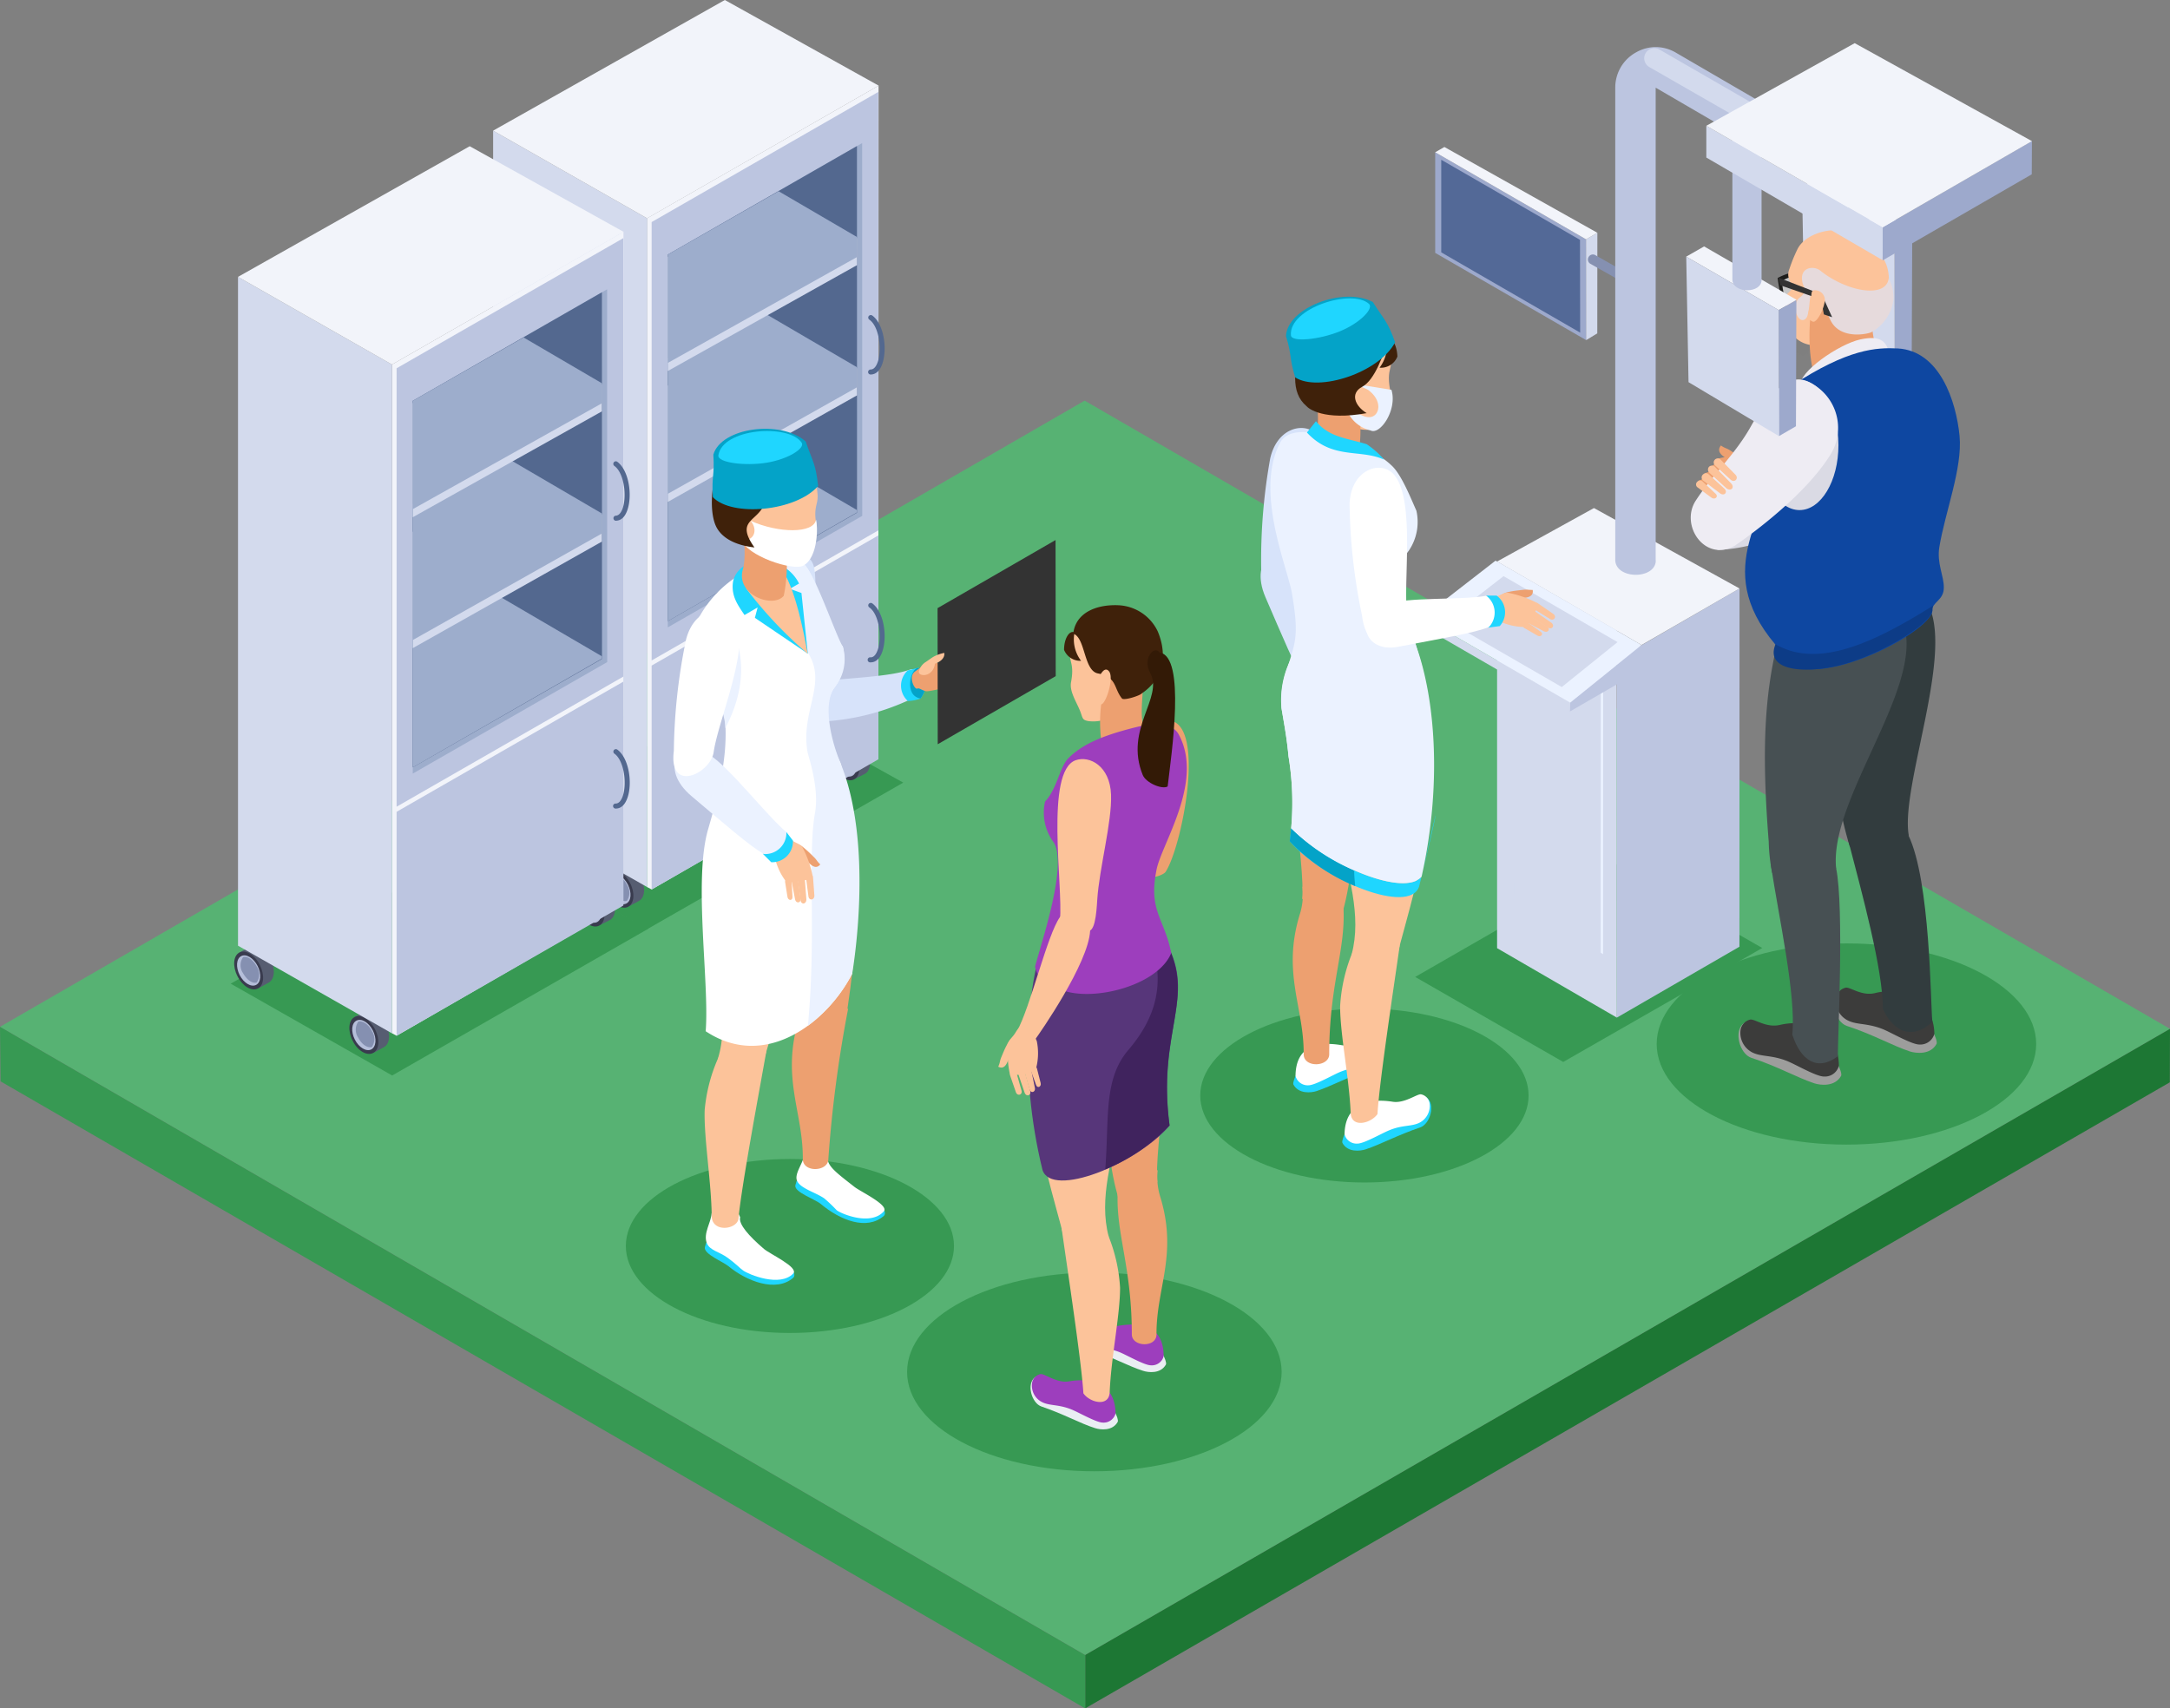 <svg xmlns="http://www.w3.org/2000/svg" viewBox="0 0 254.92 200.72"><rect x="0" y="0" width="254.92" height="200.72" fill="#808080" stroke="none"/><defs><style>.cls-1{fill:#57b273;}.cls-1,.cls-10,.cls-11,.cls-12,.cls-14,.cls-15,.cls-16,.cls-17,.cls-18,.cls-19,.cls-2,.cls-20,.cls-21,.cls-22,.cls-23,.cls-25,.cls-28,.cls-29,.cls-3,.cls-30,.cls-31,.cls-32,.cls-34,.cls-35,.cls-36,.cls-37,.cls-38,.cls-39,.cls-4,.cls-41,.cls-42,.cls-43,.cls-44,.cls-45,.cls-5,.cls-6,.cls-7,.cls-8,.cls-9{fill-rule:evenodd;}.cls-2{fill:#1d7734;}.cls-3{fill:#379953;}.cls-4{fill:#565d71;}.cls-5{fill:#393b4e;}.cls-6{fill:#b5beda;}.cls-26,.cls-7{fill:#8590b1;}.cls-8{fill:#f2f4fa;}.cls-27,.cls-9{fill:#d3daed;}.cls-10,.cls-24{fill:#bcc5e0;}.cls-11{fill:#9dadcc;}.cls-12,.cls-13{fill:#53688f;}.cls-14{fill:#eda070;}.cls-15{fill:#fcc39a;}.cls-16{fill:#1fd6ff;}.cls-17{fill:#fff;}.cls-18{fill:#d7e3fa;}.cls-19{fill:#ebf2ff;}.cls-20{fill:#04a3c8;}.cls-21{fill:#3f210a;}.cls-22{fill:#333;}.cls-23{fill:#9da9cc;}.cls-25{fill:#536997;}.cls-28,.cls-40{fill:#dadae4;}.cls-29{fill:#9d9d9c;}.cls-30{fill:#3c3c3b;}.cls-31{fill:#323c3e;}.cls-32{fill:#c6c6c6;}.cls-33{fill:#1d1d1b;}.cls-34{fill:#7f7f7f;}.cls-35{fill:#eeecf3;}.cls-36{fill:#475053;}.cls-37{fill:#0e47a1;}.cls-38{fill:#e6dadc;}.cls-39{fill:#0d3c87;}.cls-41{fill:#eaeef3;}.cls-42{fill:#9d3ebd;}.cls-43{fill:#57367a;}.cls-44{fill:#40235e;}.cls-45{fill:#331a06;}</style></defs><title>isometrico_dentist_4</title><g id="Layer_2" data-name="Layer 2"><g id="_1" data-name="1"><polygon class="cls-1" points="0 120.64 127.48 194.45 254.92 120.88 127.42 47.07 0 120.64"/><polygon class="cls-2" points="254.92 120.88 127.48 194.45 127.48 200.72 254.9 127.16 254.92 120.88"/><polygon class="cls-3" points="0 120.64 127.48 194.45 127.48 200.72 0.07 127.05 0 120.64"/><polygon class="cls-3" points="106.11 91.95 76.03 109.17 57.06 98.39 87.15 81.42 106.11 91.95"/><path class="cls-4" d="M73.88,106.49l-2.28-4.17,1.19-.64h0l.1-.06c.72-.37,1.8.28,2.39,1.45s.5,2.4-.22,2.78h0Z"/><path class="cls-5" d="M71.39,105.1c-.59-1.17-.49-2.42.24-2.79s1.79.28,2.39,1.44.49,2.42-.23,2.79S72,106.27,71.39,105.1Z"/><path class="cls-6" d="M71.65,105c-.48-.93-.39-1.93.19-2.23s1.44.22,1.92,1.16.4,1.94-.19,2.23S72.13,105.9,71.65,105Z"/><path class="cls-7" d="M72.05,104.75a1.67,1.67,0,0,1,0-1.9c.51-.14,1.19.31,1.59,1.09a1.67,1.67,0,0,1,0,1.9C73.13,106,72.45,105.52,72.05,104.75Z"/><path class="cls-4" d="M60.34,98.92l-2.27-4.18,1.19-.64h0l.09-.06c.73-.37,1.8.28,2.4,1.45s.49,2.4-.22,2.78h0Z"/><path class="cls-5" d="M57.86,97.52c-.6-1.17-.49-2.42.23-2.79s1.8.28,2.4,1.45S61,98.59,60.26,99,58.46,98.69,57.86,97.52Z"/><path class="cls-6" d="M58.12,97.39c-.48-.94-.39-1.94.19-2.24s1.44.22,1.92,1.16.39,1.94-.19,2.23S58.6,98.32,58.12,97.39Z"/><path class="cls-7" d="M58.52,97.17a1.69,1.69,0,0,1,0-1.9c.52-.14,1.2.32,1.59,1.09a1.65,1.65,0,0,1,0,1.9C59.6,98.4,58.91,97.94,58.52,97.17Z"/><path class="cls-4" d="M100.42,91.52l-2.28-4.17,1.19-.65h0a.31.31,0,0,1,.1,0c.72-.37,1.8.27,2.39,1.44s.5,2.4-.22,2.78h0Z"/><path class="cls-5" d="M97.93,90.12c-.59-1.17-.49-2.41.24-2.78s1.79.27,2.39,1.44.49,2.42-.23,2.79S98.53,91.29,97.93,90.12Z"/><path class="cls-6" d="M98.19,90c-.48-.94-.39-1.94.19-2.24s1.44.23,1.92,1.16.4,1.94-.19,2.24S98.67,90.93,98.19,90Z"/><path class="cls-7" d="M98.59,89.78a1.66,1.66,0,0,1,0-1.9c.51-.14,1.19.31,1.59,1.08a1.67,1.67,0,0,1,0,1.9C99.67,91,99,90.55,98.59,89.78Z"/><polygon class="cls-8" points="103.21 10.06 76 25.65 76 104.21 76.55 104.5 103.18 89.12 103.21 10.06"/><polygon class="cls-9" points="57.93 15.35 76.02 25.65 76.02 104.22 57.93 93.93 57.93 15.35"/><polygon class="cls-8" points="103.22 10.06 76.02 25.65 57.93 15.35 85.15 0 103.22 10.06"/><polygon class="cls-10" points="103.18 10.8 103.19 62.31 76.55 77.6 76.55 26.09 103.18 10.8"/><polygon class="cls-11" points="101.28 16.81 101.29 60.61 78.45 73.71 78.45 29.91 101.28 16.81"/><polygon class="cls-12" points="100.67 17.16 100.68 60.24 78.45 72.98 78.45 29.91 100.67 17.16"/><polygon class="cls-11" points="100.68 60.2 78.45 72.98 78.45 57.77 88.05 52.55 100.68 59.93 100.68 60.2"/><polygon class="cls-9" points="100.68 46.45 78.45 58.97 78.45 45.31 91.1 38.27 100.68 43.27 100.68 46.45"/><polygon class="cls-11" points="100.68 45.5 78.45 58.02 78.45 42.05 88.05 35.77 100.68 43.15 100.68 45.5"/><polygon class="cls-9" points="100.68 31.15 78.45 43.59 78.45 30.19 91.1 22.97 100.68 27.98 100.68 31.15"/><polygon class="cls-11" points="100.68 30.2 78.45 42.64 78.45 29.91 91.47 22.47 100.68 27.85 100.68 30.2"/><path class="cls-13" d="M102.28,44h0a.29.29,0,0,1-.3-.3.31.31,0,0,1,.3-.29h0c.45,0,.71-.51.85-.93.49-1.52.12-4.14-1-4.92a.3.3,0,0,1-.08-.42.31.31,0,0,1,.42-.07c1.36,1,1.77,3.84,1.21,5.59C103.41,43.52,102.91,44,102.28,44Z"/><polygon class="cls-10" points="103.18 62.91 103.19 89.21 76.55 104.51 76.55 78.2 103.18 62.91"/><path class="cls-13" d="M102.28,77.82h0a.3.3,0,1,1,0-.59h0c.45,0,.71-.51.85-.94.49-1.51.12-4.13-1-4.92a.29.29,0,0,1-.08-.41.31.31,0,0,1,.42-.07c1.36,1,1.77,3.84,1.21,5.58C103.41,77.34,102.91,77.82,102.28,77.82Z"/><polygon class="cls-3" points="76.14 109.13 46.07 126.36 27.1 115.57 57.19 98.6 76.14 109.13"/><path class="cls-4" d="M43.91,123.68l-2.27-4.18,1.19-.64h0l.09-.06c.73-.37,1.8.28,2.4,1.45s.49,2.4-.22,2.78h0Z"/><path class="cls-5" d="M41.43,122.28c-.6-1.17-.49-2.42.23-2.79s1.8.28,2.4,1.45.49,2.41-.24,2.78S42,123.45,41.43,122.28Z"/><path class="cls-6" d="M41.69,122.15c-.48-.94-.4-1.94.19-2.24s1.44.22,1.92,1.16.39,1.94-.19,2.23S42.17,123.08,41.69,122.15Z"/><path class="cls-7" d="M42.09,121.93a1.67,1.67,0,0,1,0-1.9c.51-.14,1.2.31,1.59,1.09a1.67,1.67,0,0,1,0,1.9C43.17,123.16,42.48,122.7,42.09,121.93Z"/><path class="cls-4" d="M30.38,116.1l-2.27-4.18,1.18-.64h0l.09-.06c.73-.37,1.8.28,2.4,1.45s.49,2.4-.22,2.78h0Z"/><path class="cls-5" d="M27.9,114.7c-.6-1.17-.5-2.42.23-2.79s1.8.28,2.39,1.45.5,2.41-.23,2.78S28.49,115.87,27.9,114.7Z"/><path class="cls-6" d="M28.16,114.57c-.48-.94-.4-1.94.18-2.24s1.44.22,1.92,1.16.4,1.94-.18,2.23S28.64,115.5,28.16,114.57Z"/><path class="cls-7" d="M28.56,114.35a1.65,1.65,0,0,1,0-1.9c.51-.14,1.19.32,1.59,1.09a1.69,1.69,0,0,1,0,1.9C29.63,115.58,29,115.12,28.56,114.35Z"/><path class="cls-4" d="M70.45,108.7l-2.27-4.17,1.19-.65h0l.09,0c.73-.37,1.8.27,2.4,1.44s.49,2.4-.22,2.78h0Z"/><path class="cls-5" d="M68,107.3c-.6-1.17-.49-2.41.23-2.78s1.8.27,2.4,1.44.49,2.42-.24,2.79S68.57,108.47,68,107.3Z"/><path class="cls-6" d="M68.23,107.17c-.48-.94-.4-1.94.19-2.24s1.44.23,1.92,1.16.39,1.94-.19,2.24S68.71,108.11,68.23,107.17Z"/><path class="cls-7" d="M68.63,107a1.67,1.67,0,0,1,0-1.9c.51-.14,1.2.31,1.59,1.08a1.67,1.67,0,0,1,0,1.9C69.71,108.18,69,107.73,68.63,107Z"/><polygon class="cls-8" points="73.24 27.24 46.04 42.83 46.04 121.39 46.59 121.69 73.22 106.3 73.24 27.24"/><polygon class="cls-9" points="27.96 32.53 46.05 42.83 46.05 121.41 27.96 111.11 27.96 32.53"/><polygon class="cls-8" points="73.26 27.24 46.05 42.83 27.96 32.53 55.18 17.18 73.26 27.24"/><polygon class="cls-10" points="73.22 27.98 73.23 79.49 46.59 94.78 46.59 43.27 73.22 27.98"/><polygon class="cls-11" points="71.32 33.99 71.33 77.79 48.49 90.89 48.49 47.09 71.32 33.99"/><polygon class="cls-12" points="70.71 34.34 70.72 77.42 48.49 90.16 48.49 47.09 70.71 34.34"/><polygon class="cls-11" points="70.71 77.38 48.49 90.16 48.49 74.95 58.09 69.73 70.71 77.11 70.71 77.38"/><polygon class="cls-9" points="70.71 63.63 48.49 76.15 48.49 62.49 61.13 55.45 70.71 60.45 70.71 63.63"/><polygon class="cls-11" points="70.71 62.68 48.49 75.2 48.49 59.23 58.09 52.95 70.71 60.33 70.71 62.68"/><polygon class="cls-9" points="70.71 48.33 48.49 60.77 48.49 47.37 61.13 40.15 70.71 45.16 70.71 48.33"/><polygon class="cls-11" points="70.71 47.38 48.49 59.82 48.49 47.09 61.51 39.65 70.71 45.03 70.71 47.38"/><path class="cls-13" d="M72.31,61.18h0a.3.3,0,0,1,0-.59h0c.46,0,.72-.51.86-.93.48-1.52.11-4.14-1-4.92a.3.3,0,0,1-.07-.41.29.29,0,0,1,.41-.08c1.36,1,1.78,3.84,1.22,5.59C73.45,60.7,73,61.18,72.31,61.18Z"/><polygon class="cls-10" points="73.22 80.09 73.23 106.39 46.59 121.69 46.59 95.38 73.22 80.09"/><path class="cls-13" d="M72.31,95h0a.3.3,0,0,1-.29-.3.29.29,0,0,1,.3-.29h0c.46,0,.72-.51.86-.94.48-1.51.11-4.13-1-4.92a.29.29,0,0,1,.34-.48c1.36,1,1.78,3.84,1.22,5.58C73.45,94.52,73,95,72.31,95Z"/><path class="cls-3" d="M92.79,136.17c-10.64,0-19.27,4.58-19.27,10.22s8.63,10.22,19.27,10.22,19.28-4.58,19.28-10.22S103.44,136.17,92.79,136.17Z"/><path class="cls-14" d="M99.69,92.79c.85,3.8,1.89,12.32-.14,25.76-.26,1.7-3.4,1.2-5.4-.66-.26-2.43-4.08-18.53-2.26-19.71S97.48,88.59,99.69,92.79Z"/><path class="cls-15" d="M97.71,98s-.58,4.88-3.67,6.91c-.14,7.73-3.53,16.61-4.3,19.65-.73,1.56-4.24,2.46-5.4-.19,2.77-9.07-6-19.88,1.28-29.78C87.52,93.54,96.38,93.45,97.71,98Z"/><path class="cls-16" d="M82.8,146.55c-.12.8,2.09,1.66,2.77,2.21,2.15,1.78,5.6,3.11,7.61,1.37.22-.2.22-.62-.32-1.14C90.89,148.6,83.9,141.72,82.8,146.55Z"/><path class="cls-17" d="M83.6,142.55c-.09,1.16-1,2.34-.57,3.5.34.87,1.46,1,2.47,1.74s1.39,1.19,1.8,1.48c.67.48,4.34,2,5.89.35.65-.73-2.72-2.27-3.44-2.88-1.82-1.56-3-2.92-2.8-3.72C86.05,140.64,83.62,142.42,83.6,142.55Z"/><path class="cls-15" d="M84.34,124.37a19.25,19.25,0,0,0-1.56,6.07c-.1,3.27.8,8.52.83,12.56.16,1.83,2.94,1.45,3.14.21.33-3.7,2.43-14.93,3.26-19.61,0-.58-.54-.66-1.09-.83C86.1,122.74,85.89,121.74,84.34,124.37Z"/><path class="cls-16" d="M93.43,139.28c-.12.8,2.32,1.61,3,2.18,2.27,1.9,5.38,3.14,7.39,1.4.22-.19.22-.62-.32-1.14C101.52,141.33,94.53,134.45,93.43,139.28Z"/><path class="cls-17" d="M94.43,135.71c0,.9-1.21,2.22-.77,3.08s2.15,1.31,3.16,2a17.07,17.07,0,0,1,1.48,1.41c.66.47,4,1.83,5.52.13.66-.73-2.69-2.3-3.44-2.88-2.09-1.64-3.35-2.53-3.13-3.6C96.35,133.49,94.45,135.58,94.43,135.71Z"/><path class="cls-14" d="M93.9,116.39a6.27,6.27,0,0,1,0,3.19c-2.2,7,.45,11,.41,16.59,0,1.64,3,1.51,3,0a147.85,147.85,0,0,1,2.32-17.63Z"/><path class="cls-18" d="M93.32,80.7c2.44-1.06,10.27-.87,13.49-2,2-.66.8,3-.16,3.61a27.7,27.7,0,0,1-10.49,2.48C91.19,86.15,89.5,82.37,93.32,80.7Z"/><path class="cls-18" d="M96,71.36a47.69,47.69,0,0,0,2.06,8.28c0,3.32-3.44,2.41-3.82,1.94a18,18,0,0,1-3.42-13c-.47-3.87,1.62-3.37,3.37-3.47C96.29,65.88,95.52,67.49,96,71.36Z"/><path class="cls-17" d="M82.11,72.55A13.4,13.4,0,0,1,87.86,67a14.68,14.68,0,0,1,6.48-.74c1.17.44,3.18,8.12,4.67,9.7a6,6,0,0,1-.92,4.73c-1.41,1.76-1.08,5.45.64,8.93,1,2.91,1.57,23.62,1.38,24.77C97.25,120,90,125.86,82.9,121.16c.45-5.67-1.45-17.76.28-23.71,1.13-3.89,2.36-8.44,2-12.84C84.54,81.53,81.59,74.17,82.11,72.55Z"/><path class="cls-19" d="M89.67,66.51a16,16,0,0,1,4.67-.23c1.17.44,3.78,8.24,4.67,9.7a5.22,5.22,0,0,1-.92,4.73c-1.41,1.76-.62,5.88.64,8.93,3.83,9.34,1.64,23.2,1.38,24.77a18.05,18.05,0,0,1-5.2,6.11c1-10.53-.06-20.09.83-25,.49-2.73-.59-6.08-.86-7.08-1-5.42,3.17-8.81-1-13Z"/><path class="cls-15" d="M87.68,60.16s-.67-1.82-1.33-.95.61,4.54,1.13,3.84A3.46,3.46,0,0,0,87.68,60.16Z"/><path class="cls-16" d="M86.09,68.51c-.17,1.6.63,2.63,1.37,3.75L89,71.37l-.32,1.22,6.22,4.21-.75-7.13-1.36-.49,1.08-.62A4.75,4.75,0,0,0,91,66.13C88.39,65.31,86.28,66.79,86.09,68.51Z"/><path class="cls-15" d="M92.06,67.24c1.33,2.14,2.22,6.3,2.82,9.56a48.75,48.75,0,0,1-7.25-7.69C89.34,68.9,90.35,67.44,92.06,67.24Z"/><path class="cls-14" d="M92.35,64.73A17.38,17.38,0,0,1,92.07,70c-1.25,1.52-5.64-.1-4.81-3.08.5-1.78-.08-4.25.26-4.6C88.65,61.2,91.37,63.1,92.35,64.73Z"/><path class="cls-15" d="M90.77,52.2c2.38.2,4.89,1.49,5.27,5.84.11,1.29-.54,1.46-.12,3.67.22,1.17-.81,2.58-1.19,3.69-.23.66-.21.85-1,1a4.6,4.6,0,0,1-2-.22,8.19,8.19,0,0,1-3.46-1.55c-.95-1-1.12-2.39-1.4-3.62C84.74,55.32,86.27,51.9,90.77,52.2Z"/><path class="cls-16" d="M108.15,82.07a4.91,4.91,0,0,1-1.5.29,2.42,2.42,0,0,1,0-3.6c.42-.05.83-.25,1.23-.29C108.49,78.68,109.43,80.2,108.15,82.07Z"/><path class="cls-20" d="M108.15,82.07c-2-.32-1.18-3.53-.31-3.6C108.49,78.68,109.43,80.2,108.15,82.07Z"/><path class="cls-14" d="M107.53,78.87a6.3,6.3,0,0,1,1.38-.82,10.5,10.5,0,0,1,3.28-.13c.44,0,0,2.54-.39,2.85-1,0-2.67.54-3.07.43-.6-.17-.7-.4-1-.29S106.63,79.45,107.53,78.87Z"/><path class="cls-14" d="M112,80.13l1.68.39c.43.1.25.54-.18.48l-1.68-.22C111.4,80.72,111.56,80,112,80.13Z"/><path class="cls-14" d="M111.65,79.75h0a.38.38,0,0,1,.45-.29l2,.32c.5.08.4.6-.12.56l-2-.18A.35.35,0,0,1,111.65,79.75Z"/><path class="cls-14" d="M111.71,79.06h0a.41.41,0,0,1,.49-.28l2.19.46c.55.11.43.68-.12.59l-2.2-.35A.38.38,0,0,1,111.71,79.06Z"/><path class="cls-14" d="M112.26,77.92l2,.43c.5.1.38.68-.13.6l-2-.32A.36.36,0,1,1,112.26,77.92Z"/><path class="cls-14" d="M93,99.08a1.89,1.89,0,0,1,1.39.49,14.08,14.08,0,0,1,1.15,1.06c.48.45.35.48.82.93-.24.29-.66.58-1.43-.29-.24-.09-.39,0-.91-.68C92.38,100.89,92.34,99.21,93,99.08Z"/><path class="cls-15" d="M92.92,98.66c.54.39,1,.45,1.33.86a12.3,12.3,0,0,1,1.22,3.42c.15.45-2.74.86-3.16.59A7.14,7.14,0,0,1,91,100.6a4.87,4.87,0,0,0,0-1.11C90.88,99.34,90.94,97.21,92.92,98.66Z"/><path class="cls-15" d="M93,103.57l.1,1.82c0,.47-.51.44-.59,0l-.28-1.76C92.16,103.18,93,103.09,93,103.57Z"/><path class="cls-15" d="M93.31,103.09h0a.41.41,0,0,1,.46.35l.28,2.13c.07.54-.54.62-.65.09L93,103.55A.4.4,0,0,1,93.31,103.09Z"/><path class="cls-15" d="M94.08,102.91h0a.44.44,0,0,1,.47.4l.18,2.35c0,.59-.61.68-.69.09l-.31-2.34A.44.44,0,0,1,94.08,102.91Z"/><path class="cls-15" d="M95.51,103.07l.16,2.16c0,.54-.63.62-.7.08l-.28-2.14A.41.41,0,0,1,95.51,103.07Z"/><path class="cls-19" d="M83.37,88.71c2.27,1.38,6.69,7.1,9,9.05.77,1.31-1.71,3.06-2.61,2.58-1.6-.84-4.89-3.75-8.52-6.8C77.32,90.23,79.81,86.55,83.37,88.71Z"/><path class="cls-16" d="M89.6,100.3l1,1a2.44,2.44,0,0,0,2.55-2.54l-.77-1v0a2.48,2.48,0,0,1-2.61,2.58Z"/><path class="cls-19" d="M85.21,85.54c2-3.83,2.7-8.07.49-12.38a2.4,2.4,0,0,0-3.53-.73l-.06.12c-.52,1.62,2.43,9,3,12.06C85.18,84.92,85.19,85.23,85.21,85.54Z"/><path class="cls-17" d="M80.6,75.11a67.8,67.8,0,0,0-1.44,13.1c-.65,5.06,4.32,2.67,4.68.14C84.43,84.23,89,74.15,85.68,72,84.2,71.09,81.48,71.78,80.6,75.11Z"/><path class="cls-17" d="M95.86,61.06c.23.72.27,4.39-1.46,5.38-1.26.72-6.83-1.23-7.22-3,1.36.19,1.93-1.15,1-2.25C91.39,62.64,95.58,62.73,95.86,61.06Z"/><path class="cls-21" d="M89.27,51.52a5.35,5.35,0,0,0-4.67,2.8c-1.06,2.12-1.36,6-.38,7.72.63,1.1,2,2,4.41,2.28C86,60.61,89.87,61.46,90,58.12c.07-2.25,4.3-3.74,5.65-2.23C95.37,53.36,91.92,51.36,89.27,51.52Z"/><path class="cls-20" d="M96.11,57.1c-2.64,3-10.12,3.66-12.37,1.31-.16-2.59.22-2.39.06-5,.92-3.18,7.9-4.13,10.85-1.54C95.46,54.25,95.82,54.44,96.11,57.1Z"/><path class="cls-16" d="M94.17,52c.45.65-1.54,1.94-4.09,2.36s-5.81,0-5.69-.86C84.87,50.32,92.61,49.75,94.17,52Z"/><polygon class="cls-22" points="110.16 87.44 124.02 79.44 124 63.45 110.14 71.45 110.16 87.44"/><path class="cls-15" d="M107.94,78.89a1.84,1.84,0,0,1,.84-1.13c.48-.33.69-.49.9-.61a4.48,4.48,0,0,1,1.25-.44c.09.63-.5,1.06-1.1,1.27C109.63,79.58,107.87,79.55,107.94,78.89Z"/><polygon class="cls-8" points="211.69 21.91 222.56 28.18 224.66 26.98 213.8 20.71 211.69 21.91"/><polygon class="cls-23" points="222.58 42.99 222.56 28.18 224.64 27 224.58 41.84 222.58 42.99"/><polygon class="cls-9" points="211.69 21.91 222.56 28.18 222.58 42.99 211.97 36.65 211.69 21.91"/><path class="cls-24" d="M220.55,24.61c0,1.67-3.4,1.67-3.44,0V7.05h3.44V24.61Zm0-17.57Z"/><polygon class="cls-3" points="207.02 111.38 183.64 124.77 166.25 114.78 189.58 101.36 207.02 111.38"/><polygon class="cls-23" points="168.6 17.89 186.32 28.12 186.33 39.96 168.6 29.71 168.6 17.89"/><polygon class="cls-9" points="187.65 27.35 186.32 28.12 186.33 39.96 187.64 39.17 187.65 27.35"/><polygon class="cls-8" points="168.6 17.89 186.32 28.12 187.65 27.35 169.68 17.27 168.6 17.89"/><polygon class="cls-25" points="169.31 18.77 185.61 28.18 185.63 39.08 169.31 29.65 169.31 18.77"/><path class="cls-26" d="M191.34,33.46a.6.6,0,0,1-.29-.08L186.84,31a.58.58,0,0,1-.22-.8.57.57,0,0,1,.8-.22l4.22,2.4a.59.59,0,0,1-.3,1.11Z"/><polygon class="cls-10" points="189.95 77.48 189.94 119.56 204.34 111.23 204.35 69.14 189.95 77.48"/><polygon class="cls-9" points="175.87 65.97 189.92 74.04 189.94 119.56 175.87 111.4 175.87 65.97"/><polygon class="cls-8" points="204.35 69.14 192.84 75.78 175.87 65.97 187.25 59.69 204.35 69.14"/><path class="cls-24" d="M215.56,17.05h4.76a4.83,4.83,0,0,1-.64,2.39h0a4.69,4.69,0,0,1-1.74,1.74h0a4.65,4.65,0,0,1-2.36.64V17.05Zm0,0h0v4.76h0V17.07h0Zm0,0Zm0,0Zm0,4.76h0V17.07h0Zm0-4.76h0v4.74h0ZM194.5,65.79a1,1,0,0,1,0,.25V10.3h0V5.53h0a4.7,4.7,0,0,1,2.38.66l18.66,10.86v4.77a4.66,4.66,0,0,1-2.38-.65L194.5,10.3h0Zm0,.25c-.28,2.06-4.7,2-4.75-.25V10.31a4.78,4.78,0,0,1,.63-2.38,4.71,4.71,0,0,1,1.75-1.74l.18-.1a4.69,4.69,0,0,1,2.19-.56v4.76h0Z"/><path class="cls-27" d="M193.72,7.86a1.19,1.19,0,0,1,1.19-2.06l18.71,10.8a1.19,1.19,0,0,1-1.19,2Z"/><polygon class="cls-19" points="178.17 73.44 188.33 79.24 188.32 112.1 178.17 106.22 178.17 73.44"/><polygon class="cls-9" points="177.88 73.64 188.05 79.44 188.04 112.31 177.89 106.42 177.88 73.64"/><path class="cls-3" d="M216.91,110.84c-12.31,0-22.29,5.29-22.29,11.82s10,11.82,22.29,11.82,22.29-5.29,22.29-11.82S229.22,110.84,216.91,110.84Z"/><path class="cls-14" d="M205.78,55.47a2.22,2.22,0,0,0-.89-1.44c-.55-.44-1.23-.85-1.47-1-.62-.43-.63-.27-1.26-.69-.26.34-.48.88.69,1.53.16.24.07.44,1,.84C203.92,56.65,205.8,56.27,205.78,55.47Z"/><path class="cls-28" d="M201.75,64.61c6.95-.27,9.85-3.86,13.16-5.28.61-2.33,1.21-4.66,1.82-7-4.8,1.48-10.09,4.84-14.88,6.32Q201.79,61.62,201.75,64.61Z"/><path class="cls-29" d="M216.09,116.45c-1.28.9-.5,3.62.85,4.08,3.07,1,5.38,2.33,7.41,3,.72.23,2.43.44,3.15-.89.18-.51-.95-2.4-.95-2.4C222.94,120.62,217.69,115.57,216.09,116.45Z"/><path class="cls-30" d="M220.3,116.67c-1.59.4-2.94-.72-3.47-.63a1.47,1.47,0,0,0-1.13,1.16,2.54,2.54,0,0,0,1.39,2.7c1.06.53,2.26.29,4.06,1,1,.4,3.4,1.81,4.31,1.82a1.71,1.71,0,0,0,1.78-1.26C227.17,117.37,223.34,115.9,220.3,116.67Z"/><path class="cls-31" d="M217.3,99.44a41,41,0,0,1-1.16-4.81c-2.4-12.37-2.83-16.27-1.32-23.95,2.63-.86,8.59,1.77,11.05-.54,4.46,4.78-2.7,22-1.64,28C223.08,99.89,219.46,101.44,217.3,99.44Z"/><path class="cls-31" d="M227,120.06c-2.19,2.06-4.49,1.38-5.81-1.54,0-4.65-2.45-13.56-4-19.53-.93-3.69,5-5.62,7-.85C226.77,103.45,226.79,117.91,227,120.06Z"/><polygon class="cls-32" points="209.07 32.66 209.61 35.54 212.23 34.97 211.59 32.01 209.07 32.66"/><path class="cls-33" d="M210.66,35.08l1.3-.28-.54-2.51c-.25,0-.5.07-.76.13v-.48c.37-.09.74-.14,1.1-.21.25,1.14.5,2.28.74,3.42l-1.84.39ZM209.35,33a7.53,7.53,0,0,0,.44,2.31l.87-.19v.46l-1.11.24a14.84,14.84,0,0,1-.72-3.16,7.3,7.3,0,0,1,1.83-.68v.48A4.66,4.66,0,0,0,209.35,33Z"/><path class="cls-34" d="M210.54,36.21a1.37,1.37,0,0,0-.72,1.32c.12,3.49,2.2,6,3.28,2.6.45-1.46,1.52-2.7.11-3.75A3.22,3.22,0,0,0,210.54,36.21Z"/><path class="cls-15" d="M211.13,29.33a18.14,18.14,0,0,0-.93,2.3,1.55,1.55,0,0,0,0,1.23c.3.79.49,1-.12,1.55s0,2.56.23,3.48c.17.73.24,1.57.86,2,1.55,1.16,3.39.62,5,.13s5-4.37,5.57-5.67c.51-2.71-.06-5.11-4.52-7C215.28,26.53,212,27.44,211.13,29.33Z"/><path class="cls-14" d="M212.7,37s-.59,4.69.73,8c.18.43,7.76-1.29,7.59-2.46a12.63,12.63,0,0,1-1-7.18C220.22,34.25,213.06,33.69,212.7,37Z"/><path class="cls-35" d="M218.54,39.88c-2.56.56-7.33,3.9-7,5.39s3.8.73,6.36.17,4.4-2.22,4.09-3.7S221.11,39.32,218.54,39.88Z"/><path class="cls-29" d="M204.88,120.2c-1.28.91-.51,3.62.85,4.08,3.07,1,5.38,2.33,7.41,3,.71.23,2.42.44,3.15-.89.18-.51-.95-2.4-.95-2.4C211.73,124.37,206.47,119.32,204.88,120.2Z"/><path class="cls-30" d="M209.08,120.42c-1.59.37-2.93-.72-3.47-.63a1.5,1.5,0,0,0-1.13,1.16,2.58,2.58,0,0,0,1.39,2.71c1.06.52,2.27.28,4.07,1,1,.4,3.4,1.81,4.31,1.82a1.69,1.69,0,0,0,1.77-1.26C216,121.13,212.63,119.61,209.08,120.42Z"/><path class="cls-36" d="M208.18,102.53a21.32,21.32,0,0,1-.4-3.65c-1-12.56-.33-19.4,2-26.87,2.7-.57,10.28,1.73,13-.3,5.13,6.87-8,21.52-7.08,30.31C214.36,103.63,210.1,104.76,208.18,102.53Z"/><path class="cls-37" d="M208,54c.31,6.37-7.28,12.47.57,21.74,1.58,7.38,18.43-1.34,18.43-4-.09-1,1.38-1.17,1.35-2.75,0-1.35-.83-2.81-.53-4.69.67-4.11,2.74-9.29,2.38-13.08-.4-4.1-2.34-10-7.25-10.28-2.49-.12-5.8,0-12.43,4.35C206.81,47.67,207.79,49.4,208,54Z"/><path class="cls-36" d="M215.9,124.1c-2.4,1.81-4.36.51-5.35-2.54.46-4.62-1.57-13.71-2.5-19.82-.52-3.77,6.13-4.7,7.65.28C216.65,106.66,215.89,121.94,215.9,124.1Z"/><path class="cls-38" d="M211.79,33.36c.1.34.59.86-.31,1.55-1.29.93-.12,3.54.73,2.43.4-.53.32-2.61.58-2.77.79-.49,1.48,1.43,2.22,3,1.16,2.47,4.58,1.62,4.83,1.46a5.11,5.11,0,0,0,2.58-3.77,4.54,4.54,0,0,0-.55-2.55c-.31,2.42-5,1.54-8.05-.93C213,31.15,211.23,31.42,211.79,33.36Z"/><polygon class="cls-22" points="214.01 34.59 208.95 32.63 209.12 33.51 213.93 35.18 214.26 36.94 215.23 37.27 214.01 34.59"/><path class="cls-15" d="M214.32,35.62c-.19,1-.93,2.29-1.34,2.18-1-.43-.48-1.1-.3-2.06s0-1.57.39-1.63A1.16,1.16,0,0,1,214.32,35.62Z"/><path class="cls-39" d="M208.58,75.69c5,2.92,11.6-.19,18.54-4.55a.89.89,0,0,0-.11.52c0,1.36-4.87,4.57-9.55,6.11S207.18,79.06,208.58,75.69Z"/><ellipse class="cls-40" cx="211.4" cy="52.3" rx="4.57" ry="7.63"/><path class="cls-14" d="M203.64,53.33c-.41.44-1.29.31-2,.63-.25.29,0,.65-.73.84-.29.07.6.46-.54.77-.44.12.24.6-.83.9l2.32,2.17,2.75-3.85Z"/><path class="cls-35" d="M203.8,64.11c-3.48,2-6.46-2.33-4.62-5.25,2-3.1,4.63-5.42,6.49-8.74,3.45-6.15,5.6-6.08,7.37-4.94a5.94,5.94,0,0,1,1.84,8.47C211.45,59,203.8,64.11,203.8,64.11Z"/><path class="cls-15" d="M199.39,56.6h0a.43.43,0,0,1,.6-.05L201.53,58c.4.35-.07.77-.49.46l-1.65-1.22A.42.42,0,0,1,199.39,56.6Z"/><path class="cls-15" d="M200.07,55.74h0a.47.47,0,0,1,.67,0l1.82,1.66c.46.42,0,.94-.51.55l-2-1.51A.46.46,0,0,1,200.07,55.74Z"/><path class="cls-15" d="M200.76,54.85h0a.5.5,0,0,1,.7,0l1.89,1.93c.48.49,0,1-.54.59l-2-1.82A.51.51,0,0,1,200.76,54.85Z"/><path class="cls-15" d="M201.46,54h0a.47.47,0,0,1,.67,0l1.74,1.77c.43.44-.1,1-.56.59l-1.82-1.67A.46.46,0,0,1,201.46,54Z"/><polygon class="cls-8" points="198.09 30.15 208.95 36.43 211.06 35.23 200.19 28.95 198.09 30.15"/><polygon class="cls-23" points="208.98 51.24 208.95 36.43 211.03 35.24 210.98 50.08 208.98 51.24"/><polygon class="cls-9" points="198.09 30.15 208.95 36.43 208.98 51.24 198.36 44.9 198.09 30.15"/><path class="cls-24" d="M206.94,32.85c.05,1.67-3.39,1.67-3.43,0V15.29h3.43V32.85Zm0-17.57h0Z"/><polygon class="cls-23" points="238.7 16.57 221.17 26.7 221.15 30.6 238.68 20.48 238.7 16.57"/><polygon class="cls-9" points="200.45 14.78 221.17 26.7 221.15 30.56 200.45 18.51 200.45 14.78"/><polygon class="cls-8" points="238.7 16.58 221.17 26.7 200.45 14.78 217.88 5.07 238.7 16.58"/><polygon class="cls-10" points="192.84 75.78 184.45 82.55 184.41 83.6 192.84 78.73 192.84 75.78"/><polygon class="cls-9" points="167.11 72.53 184.45 82.55 184.41 83.6 167.08 73.58 167.11 72.53"/><polygon class="cls-19" points="192.84 75.78 184.45 82.55 167.11 72.53 175.69 65.87 192.84 75.78"/><polygon class="cls-9" points="190.02 75.44 183.47 80.72 169.93 72.9 176.63 67.69 190.02 75.44"/><path class="cls-3" d="M128.56,149.51c-12.16,0-22,5.23-22,11.68s9.87,11.67,22,11.67,22-5.22,22-11.67S140.72,149.51,128.56,149.51Z"/><path class="cls-41" d="M127.27,155.06c-1.09.77-.42,3.08.73,3.46,2.6.89,4.57,2,6.29,2.54.61.2,2.06.38,2.68-.75.15-.44-.81-2-.81-2C133.09,158.6,128.63,154.31,127.27,155.06Z"/><path class="cls-42" d="M131.39,155.77c-1.37.23-3-1.13-3.49-1.06a1.25,1.25,0,0,0-1,1,2.16,2.16,0,0,0,1.18,2.3c.9.45,1.93.25,3.45.86.84.34,2.89,1.53,3.66,1.54a1.43,1.43,0,0,0,1.51-1.07C136.69,155.84,134.18,155.3,131.39,155.77Z"/><path class="cls-41" d="M121.62,161.79c-1.09.77-.43,3.07.72,3.46,2.61.88,4.58,2,6.3,2.54.61.2,2.06.38,2.67-.75.15-.44-.8-2-.8-2C127.44,165.33,123,161,121.62,161.79Z"/><path class="cls-42" d="M125.54,162.3c-1.38.23-2.84-.93-3.29-.86a1.25,1.25,0,0,0-1,1,2.16,2.16,0,0,0,1.18,2.3c.9.45,1.92.24,3.45.86.84.34,2.89,1.53,3.66,1.54a1.45,1.45,0,0,0,1.51-1.07C131,162.57,128.32,161.83,125.54,162.3Z"/><path class="cls-15" d="M121.37,125.89c-.11,7.59,2.93,16.41,3.58,19.42.66,1.55,4.07,2.56,5.3,0-2.42-9,6.53-19.31-.28-29.25C123.26,112,122.12,117.46,121.37,125.89Z"/><path class="cls-15" d="M130.25,145.3a19.07,19.07,0,0,1,1.33,6c0,3.21-1.07,8.33-1.22,12.29-.1,1.77-2.35,1.19-3.09.11-.21-3.64-1.9-14.73-2.55-19.35,0-.57.55-.63,1.09-.78C128.58,143.64,128.82,142.68,130.25,145.3Z"/><path class="cls-14" d="M130.52,114.23c-1.36,3.79-1.21,19.37.75,26.13.25,1.66,2.72.33,4.69-1.49-.39-3.48,2-18.38,1.62-19.9C135.8,117.8,132.69,110.11,130.52,114.23Z"/><path class="cls-14" d="M136,137.48a7.69,7.69,0,0,0,.26,3c2.16,6.9-.44,10.82-.4,16.29,0,1.61-2.9,1.49-2.9,0,0-8.15-2-12.1-1.63-17.1Z"/><path class="cls-43" d="M137,110.75c3.58,6.41-1.08,10.39.4,21.5-3.95,4.56-13.83,8.54-14.93,5.22-2.87-11.72-1.86-23,1-29.37C128.42,110.56,132,108.28,137,110.75Z"/><path class="cls-44" d="M135.22,110.59c1.6,4.85.73,8.79-2.69,12.8-2.93,3.44-2.22,8.06-2.69,14a21.82,21.82,0,0,0,7.55-5.17c-1.48-11.11,3.14-14.73-.4-21.5C136.35,110.43,135.82,110.79,135.22,110.59Z"/><path class="cls-14" d="M134.23,92.64a47.42,47.42,0,0,1-1.24,8.29c.35,3.23,3.59,2,3.92,1.53,2.08-3.06,5.54-20.75-1.33-17.41C133.15,86.23,134.32,88.81,134.23,92.64Z"/><path class="cls-15" d="M130.5,71.35c-2.33.2-4.43.94-4.8,5.21-.11,1.27.53,1.43.12,3.6-.22,1.15.79,2.53,1.16,3.63.22.64.21.83.94.94a4.62,4.62,0,0,0,2-.22A8,8,0,0,0,133.27,83c.94-.94,1.1-2.34,1.38-3.56C136.79,73.89,134.93,71.06,130.5,71.35Z"/><path class="cls-14" d="M129.32,83.12a17.09,17.09,0,0,0,.27,5.2c1.23,1.49,5.54-.1,4.72-3-.49-1.74.2-5.05-.13-5.39C133.07,78.77,130,76.59,129.32,83.12Z"/><path class="cls-21" d="M131.37,71.11A5.37,5.37,0,0,1,136,74.17c1.07,2.51.88,5.43-1.87,7.3-.23.27-2.11.87-2.33.59-1-1.24-.55-2.5-2.83-2.94-1.67-.33-1.45-4.2-2.89-4.67C126.35,72,128.77,71,131.37,71.11Z"/><path class="cls-15" d="M129,79.83s.66-1.78,1.3-.93-.59,4.46-1.1,3.77A3.38,3.38,0,0,1,129,79.83Z"/><path class="cls-42" d="M138.48,86.31c-.87-1.62-3.36-1.28-5-.88-4.43,1.09-6.44,2.18-7.91,3.59-1.11,1.06-1.34,3.6-2.8,5.15a5.86,5.86,0,0,0,.9,4.65c1.94,2.4-1.39,12.07-2.08,14.77.43,1.64,1.24,2,3,2.67,3.72,1.54,11.46-.47,13-4.29-.82-4.13-2.69-4.92-1.74-9.72C136.39,99.23,141.48,91.89,138.48,86.31Z"/><path class="cls-45" d="M135.11,79.05c1.62,2.91-3.07,6.57-.87,12,.39.95,2.31,1.74,2.93,1.35.44-3.8,2.18-15.31-.95-15.73C135.62,75.76,134.17,77.35,135.11,79.05Z"/><path class="cls-15" d="M130.52,93.37c.12,3.2-1.39,8.68-1.62,12.34-.1,1.63-.28,4.24-1.38,3.57-.59-.7-2.43.67-3-1.17.38-4.06-1.79-17.49,1.84-18.79C128,88.74,130.4,90,130.52,93.37Z"/><path class="cls-21" d="M125,76.35A2.06,2.06,0,0,0,127,77.64a4.15,4.15,0,0,1-.77-3.33C125.68,74,125,74.94,125,76.35Z"/><path class="cls-15" d="M124.52,107.74c-1.52,2.13-3.46,10.59-5.09,13.49-1.09,1.72,2.15,2,2.1,1,.67-.9,6.34-9.08,6.53-12.86C128.05,106.67,126.9,104.42,124.52,107.74Z"/><path class="cls-15" d="M119.35,121.77a1.82,1.82,0,0,0-1.07,1c-.29.53-.53,1.16-.63,1.39-.25.59-.12.57-.38,1.17.33.16.82.26,1.18-.82.18-.18.36-.13.55-1C120.63,123.15,120,121.62,119.35,121.77Z"/><path class="cls-15" d="M119.28,121.34c-.34.56-.77.81-.86,1.29a12,12,0,0,0,.21,3.56c.05.46,2.81-.28,3.09-.69a7,7,0,0,0,.08-3.17c-.24-.6-.37-.7-.4-1C121.39,121.17,120.51,119.27,119.28,121.34Z"/><path class="cls-15" d="M121.11,125.81l.61,1.68c.16.42.64.19.53-.25l-.43-1.69C121.71,125.12,120.94,125.36,121.11,125.81Z"/><path class="cls-15" d="M120.65,125.49h0a.41.41,0,0,0-.28.5l.58,2c.14.51.72.34.62-.18l-.42-2.07A.39.39,0,0,0,120.65,125.49Z"/><path class="cls-15" d="M119.88,125.63h0a.42.42,0,0,0-.27.53l.75,2.2c.19.55.81.37.66-.19l-.63-2.23A.43.43,0,0,0,119.88,125.63Z"/><path class="cls-15" d="M118.65,126.32l.69,2c.18.51.81.32.66-.2l-.57-2A.41.41,0,0,0,118.65,126.32Z"/><path class="cls-3" d="M160.3,118.49c10.64,0,19.27,4.58,19.27,10.22s-8.63,10.22-19.27,10.22S141,134.35,141,128.71,149.66,118.49,160.3,118.49Z"/><path class="cls-14" d="M156.74,80.39a1.87,1.87,0,0,1,1,1.06c.26.55.46,1.21.55,1.45.23.62.1.59.32,1.21-.34.15-.85.22-1.15-.9-.17-.19-.36-.16-.5-1C155.35,81.72,156.06,80.2,156.74,80.39Z"/><path class="cls-14" d="M156.83,80c.31.59.73.87.8,1.36a12,12,0,0,1-.43,3.61c-.07.46-2.83-.45-3.09-.88a7.22,7.22,0,0,1,.1-3.23c.28-.6.42-.7.46-1S155.7,77.78,156.83,80Z"/><path class="cls-14" d="M154.71,84.39,154,86.07c-.19.42-.66.16-.52-.28l.53-1.7C154.14,83.66,154.9,84,154.71,84.39Z"/><path class="cls-14" d="M155.2,84.09h0a.42.42,0,0,1,.26.53l-.7,2c-.18.52-.76.31-.63-.22l.55-2.08A.4.4,0,0,1,155.2,84.09Z"/><path class="cls-14" d="M156,84.28h0a.43.43,0,0,1,.24.56L155.32,87c-.22.55-.85.33-.65-.23l.76-2.22A.44.44,0,0,1,156,84.28Z"/><path class="cls-14" d="M157.18,85.06l-.82,2c-.21.51-.84.28-.66-.24l.7-2A.41.41,0,0,1,157.18,85.06Z"/><path class="cls-18" d="M149.22,53.84A67.54,67.54,0,0,0,148.16,67c-.06,1.89,4.22.84,4.68,0,.43-4.13,4.74-14.34,1.37-16.35C152.7,49.72,150,50.49,149.22,53.84Z"/><path class="cls-18" d="M152.73,66.79c1.42,2.25,2.81,9.34,4,12.12.11,1.52-2.89,2-3.49,1.15-1-1.47-2.7-5.54-4.58-9.89C146.63,65.45,150.51,63.27,152.73,66.79Z"/><path class="cls-16" d="M153.13,80c.17.44.32.88.47,1.29A2.44,2.44,0,0,0,157,80.11c-.09-.41-.18-.82-.26-1.21h0a2.49,2.49,0,0,1-3.49,1.15Z"/><path class="cls-16" d="M161.81,122.07c1.11.79.44,3.14-.73,3.53-2.66.9-4.66,2-6.41,2.59-.63.2-2.1.38-2.73-.77-.15-.44.82-2.08.82-2.08C155.88,125.68,160.43,121.31,161.81,122.07Z"/><path class="cls-17" d="M157.62,122.8c1.4.23,3.1-1.16,3.56-1.08a1.29,1.29,0,0,1,1,1,2.21,2.21,0,0,1-1.21,2.34c-.92.46-2,.25-3.51.87-.86.35-2.95,1.57-3.74,1.58a1.48,1.48,0,0,1-1.53-1.09C152.22,122.87,154.78,122.32,157.62,122.8Z"/><path class="cls-16" d="M167.57,128.93c1.11.78.44,3.13-.73,3.53-2.66.9-4.66,2-6.42,2.58-.62.2-2.1.39-2.72-.76-.16-.45.82-2.08.82-2.08C161.64,132.53,166.19,128.16,167.57,128.93Z"/><path class="cls-17" d="M163.58,129.44c1.4.24,2.9-.94,3.35-.87a1.27,1.27,0,0,1,1,1,2.22,2.22,0,0,1-1.2,2.35c-.92.45-2,.24-3.51.87-.86.34-2.95,1.56-3.74,1.57a1.46,1.46,0,0,1-1.53-1.09C158,129.73,160.74,129,163.58,129.44Z"/><path class="cls-15" d="M167.83,92.36c.12,7.73-3,16.72-3.65,19.78-.67,1.58-4.15,2.61-5.4,0,2.47-9.16-6.65-19.67.29-29.8C165.9,78.2,167.07,83.77,167.83,92.36Z"/><path class="cls-15" d="M158.78,112.13a19.49,19.49,0,0,0-1.35,6.12c0,3.28,1.08,8.49,1.24,12.53.1,1.8,2.39,1.21,3.15.11.21-3.72,1.93-15,2.6-19.72,0-.58-.56-.64-1.12-.79C160.49,110.44,160.24,109.46,158.78,112.13Z"/><path class="cls-14" d="M158.51,80.48c1.38,3.86,1.23,19.73-.77,26.62-.26,1.69-2.76.34-4.77-1.52.4-3.55-2.09-18.72-1.66-20.27C153.13,84.12,156.3,76.28,158.51,80.48Z"/><path class="cls-14" d="M153,104.17a7.77,7.77,0,0,1-.26,3.1c-2.2,7,.45,11,.41,16.59,0,1.63,3,1.51,3,0,0-8.31,2-12.33,1.66-17.42Z"/><path class="cls-16" d="M168.64,95.82v.06c-.11.58-.85,3.86-1.93,8.27-1.12,3.39-11.17-.67-15.2-5.31.07-.52.12-1,.17-1.52C156,101.73,165,105.41,167,103,168.05,98.24,168.55,96.12,168.64,95.82Z"/><path class="cls-19" d="M151.92,76.93a10.56,10.56,0,0,0-1.38,6.24c.28,1.68.63,3.51.82,5.64a33.88,33.88,0,0,1,.32,8.51C156,101.73,165,105.41,167,103c2.58-11.51,1.52-22.5-1.29-28.73C160.65,76.74,157,74.42,151.92,76.93Z"/><path class="cls-20" d="M159.08,102.26c0,.6.07,1.22.12,1.85a22.31,22.31,0,0,1-7.69-5.27c.07-.52.12-1,.17-1.52A24.4,24.4,0,0,0,159.08,102.26Z"/><path class="cls-19" d="M154.17,77.32c-2.18,4.89-1.2,8.4,2.28,12.49,2.68,3.14,2.38,7.25,2.63,12.45a24.4,24.4,0,0,1-7.4-4.94,33.25,33.25,0,0,0-.31-8.44c-.19-2.13-.54-3.95-.82-5.63a11.39,11.39,0,0,1,1.37-6.32C152.56,76.61,153.56,77.52,154.17,77.32Z"/><path class="cls-15" d="M158.53,36.8c2.37.2,4.51,1,4.89,5.31.11,1.28-.54,1.45-.12,3.66.22,1.18-.81,2.58-1.19,3.7-.22.65-.21.85-1,1a4.47,4.47,0,0,1-2-.22,8.2,8.2,0,0,1-3.45-1.54c-1-1-1.13-2.39-1.41-3.63C152.12,39.38,154,36.5,158.53,36.8Z"/><path class="cls-14" d="M159.73,48.79a17.07,17.07,0,0,1-.28,5.29c-1.25,1.53-5.64-.1-4.81-3.08.5-1.78-.2-5.15.14-5.5C155.91,44.36,159,42.14,159.73,48.79Z"/><path class="cls-15" d="M160,45.44s-.68-1.82-1.33-.95.6,4.54,1.13,3.84A3.5,3.5,0,0,0,160,45.44Z"/><path class="cls-19" d="M150.39,52c.89-1.65,3.43-1.31,5.09-.9,4.52,1.11,6.56,2.22,8.06,3.65,1.13,1.09,2.19,3.78,2.85,5.25a6,6,0,0,1-.92,4.74c-2,2.45.85,10.73,1.55,13.49.49,1.85.6,3.46-1.05,4.26-4.08,2-13.07-.46-14.62-4.35.82-2.76,1.26-3.51.42-8.43C151.25,66.66,147.34,57.72,150.39,52Z"/><path class="cls-21" d="M164.16,41.89a2.08,2.08,0,0,1-2.1,1.31,4.23,4.23,0,0,0,.79-3.39C163.44,39.46,164.1,40.45,164.16,41.89Z"/><path class="cls-19" d="M163.46,45.8,158.53,45a10.59,10.59,0,0,1,2.18.8c1.8,1.33,1.33,3.07.28,3.2s-2-.94-3-1.6A4,4,0,0,0,161,50.57C162.11,51.16,164.18,48.17,163.46,45.8Z"/><path class="cls-21" d="M157.64,36.55c-2.06.12-4.33,1.23-4.75,3.11-.83,3.72-1.35,6.4.59,8.06.24.28,2,1.73,7.07.82-1.35-.81-2-2.31-.52-3.1s2.53-3.86,3-5.48C162.76,37.42,160.29,36.39,157.64,36.55Z"/><path class="cls-20" d="M163.89,40.22c-1.88,3.56-9,5.89-11.74,4.12-.75-2.48-.33-2.37-1.08-4.86.16-3.31,6.73-5.84,10.2-4C162.6,37.6,163,37.7,163.89,40.22Z"/><path class="cls-16" d="M160.82,35.7c.59.52-1,2.24-3.43,3.23s-5.67,1.3-5.74.47C151.39,36.21,158.79,33.87,160.82,35.7Z"/><path class="cls-17" d="M158.54,59.21A68,68,0,0,0,160,72.31c.86,6.27,5,.14,5.25-.76-.37-4.14,1.25-15.12-2.45-16.45C161.17,54.5,158.67,55.77,158.54,59.21Z"/><path class="cls-16" d="M154.59,49.49l-1.06,1.33c3,3.23,6.25,1.89,9.08,3.19a10.36,10.36,0,0,0-2.06-1.82C158.19,51.46,156.17,51.4,154.59,49.49Z"/><path class="cls-14" d="M176,70.31a1.9,1.9,0,0,1,1.26-.77c.6-.14,1.29-.19,1.54-.23.65-.08.6,0,1.25,0,.07.37,0,.88-1.13.94-.22.12-.23.31-1.1.26C177,72,175.7,70.93,176,70.31Z"/><path class="cls-15" d="M175.64,70.13c.64-.17,1-.52,1.5-.49a12.72,12.72,0,0,1,3.43,1.2c.44.17-1.06,2.67-1.53,2.83a7.24,7.24,0,0,1-3.13-.79c-.53-.4-.59-.56-.88-.67S173.26,70.76,175.64,70.13Z"/><path class="cls-15" d="M179.51,73.16,181,74.23c.38.27,0,.68-.38.45l-1.55-.89C178.67,73.56,179.12,72.88,179.51,73.16Z"/><path class="cls-15" d="M179.32,72.62h0a.42.42,0,0,1,.57-.14l1.83,1.13c.46.28.14.8-.35.56l-1.91-1A.4.4,0,0,1,179.32,72.62Z"/><path class="cls-15" d="M179.67,71.91h0a.43.43,0,0,1,.6-.12l1.94,1.35c.49.33.14.9-.36.59l-2-1.23A.44.44,0,0,1,179.67,71.91Z"/><path class="cls-15" d="M180.69,70.9l1.78,1.23c.45.31.08.88-.38.6l-1.83-1.13A.41.41,0,0,1,180.69,70.9Z"/><path class="cls-17" d="M162.89,71c2.5-.9,8.73-.46,11.7-1,1.51.22,1.31,3.25.37,3.65-1.66.71-6,1.43-10.65,2.33C160.15,76.82,159,72.43,162.89,71Z"/><path class="cls-16" d="M174.82,73.74l1.36-.18a2.42,2.42,0,0,0-.36-3.58h-1.24v0a2.48,2.48,0,0,1,.37,3.65Z"/></g></g></svg>